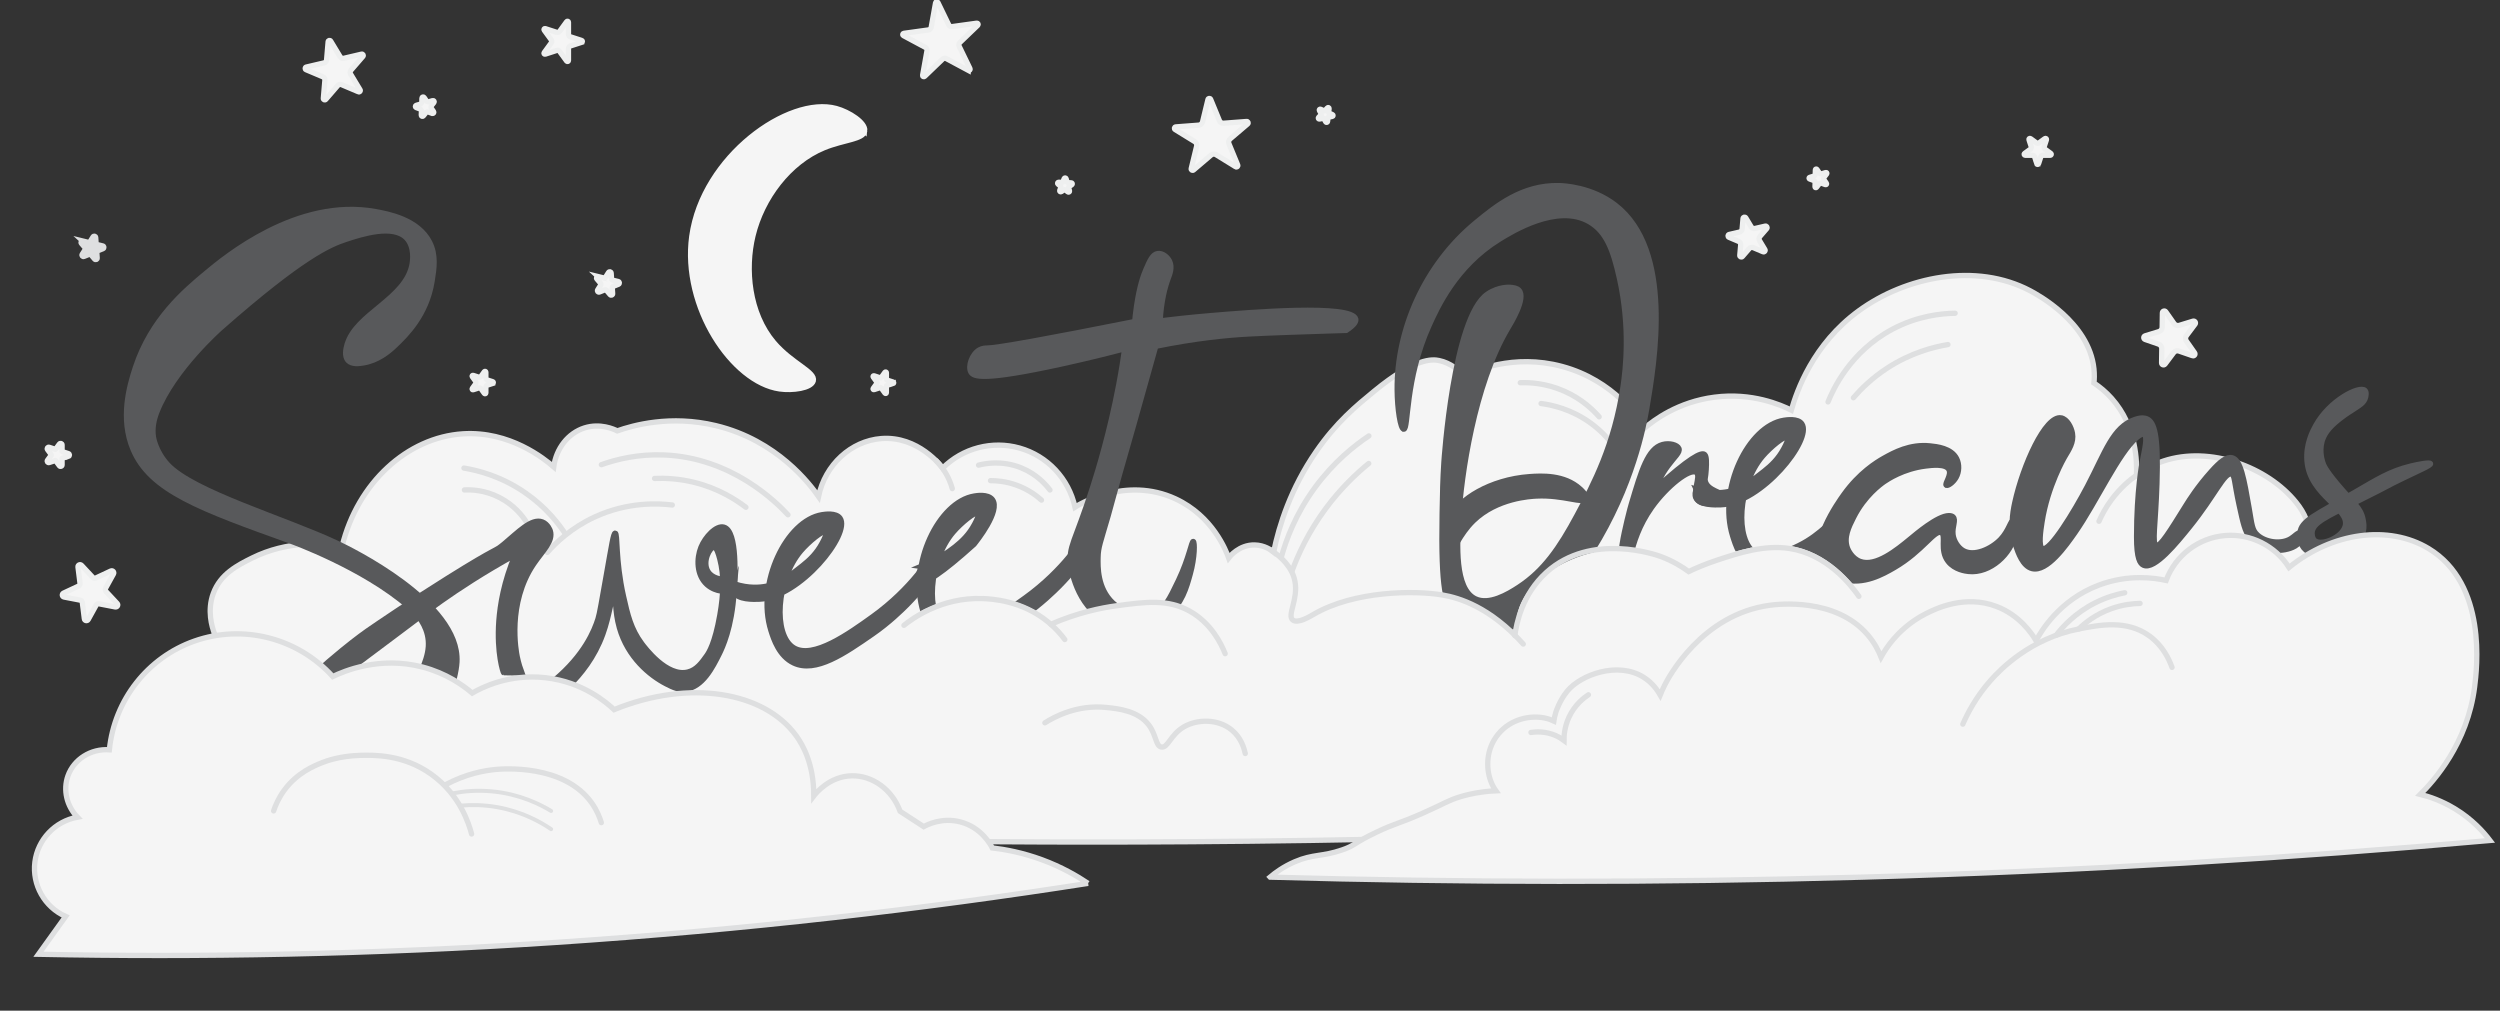 <?xml version="1.0" encoding="UTF-8"?>
<svg id="OG" xmlns="http://www.w3.org/2000/svg" viewBox="70 25 470 190">
  <rect x="70" y="25" width="470" height="190" fill="#333333" stroke="none"/>
  <defs>
    <style>
      .cls-1 {
        stroke: #f5f5f5;
      }

      .cls-1, .cls-2, .cls-3, .cls-4, .cls-5, .cls-6, .cls-7, .cls-8 {
        stroke-miterlimit: 10;
      }

      .cls-1, .cls-4, .cls-7 {
        fill: #f5f5f5;
      }

      .cls-2 {
        fill: #dedfe0;
      }

      .cls-2, .cls-3, .cls-6, .cls-7 {
        stroke: #dedfe0;
      }

      .cls-3, .cls-5, .cls-6 {
        stroke-linecap: round;
      }

      .cls-3, .cls-6 {
        fill: none;
      }

      .cls-4 {
        stroke: #eeefef;
      }

      .cls-5, .cls-8 {
        fill: #58595b;
        stroke: #58595b;
      }

      .cls-6 {
        stroke-width: .75px;
      }
    </style>
  </defs>
  <g id="Cloud_Layer_1" data-name="Cloud Layer 1">
    <path class="cls-7" d="M254.11,183.22c13.12.1,40.88.23,74.44-.44,44.37-.89,104.39-3.28,177.33-9.56-.02-6.99-.08-15.13-.22-24.22-.35-21.77-.81-25.61-4-29.56-5.42-6.71-16.22-10.65-24.89-7.78-2.25.75-3.97,1.82-5.11,2.67.1-2.38.06-9.14-4.67-14.44-1.08-1.22-2.24-2.16-3.33-2.89.07-.65.11-1.57,0-2.67-.92-8.8-10.81-14.04-12-14.67-10.15-5.37-23.37-2.68-32.22,3.78-8.61,6.28-11.65,15.09-12.67,18.67-2-.99-7.39-3.35-14.44-2.44-6.86.88-11.4,4.33-13.11,5.78-1.03-1.65-5.83-8.94-15.56-11.56-9.17-2.47-16.58.87-18.44,1.78-.92-1.03-2.48-2.43-4.67-2.89-1.25-.26-4.46-.59-12.22,5.78-3.32,2.73-7.09,5.82-10.89,11.33-4.79,6.94-6.96,13.86-8,18.89-.44-.36-1.72-1.29-3.56-1.33-2.91-.06-4.69,2.18-4.89,2.44-.48-1.34-2.98-7.86-10-11.11-9.4-4.35-18.28,1.16-18.89,1.56-1.17-5.35-5.19-9.64-10.44-11.11-5.12-1.44-10.66,0-14.44,3.78-.25-.34-4.61-6.11-11.56-5.56-5.64.45-10.52,4.87-11.78,10.89-1.56-2.23-7.75-10.55-19.33-13.33-8.53-2.05-15.56-.04-18.5.99-.65-.32-3.23-1.49-6.17-.55-3.07.98-5.32,3.85-5.78,7.33-1.74-1.51-8.25-6.8-17.11-6.22-10.37.68-19.72,9.14-22.67,21.11-3.65-.59-10.27-1.05-16.89,2.22-2.77,1.37-5.99,3.02-7.33,6.67-1.18,3.21-.27,6.25.22,7.56-6.55,12.55-3.14,27.72,7.33,35.56,8.91,6.67,21.57,6.99,31.56.67,29.06,1.37,64.47,2.57,104.89,2.89Z"/>
  </g>
  <g id="Lines_CL1" data-name="Lines CL1">
    <g>
      <path class="cls-3" d="M157.22,113c2.5.41,6.97,1.48,11.56,4.67,3.87,2.68,6.24,5.77,7.56,7.78"/>
      <path class="cls-3" d="M157.31,117.11c1.17-.06,3.76-.03,6.58,1.42,2.82,1.44,4.36,3.52,5,4.5"/>
      <path class="cls-3" d="M172.89,128.86c1.6-1.82,4.5-4.63,8.92-6.67,6.28-2.89,12.02-2.56,14.58-2.25"/>
      <path class="cls-3" d="M183.06,112.36c2.86-1.02,6.91-2.02,11.75-1.83,12.78.5,21.16,8.92,23.33,11.25"/>
      <path class="cls-3" d="M193.06,114.95c1.94-.08,4.54.01,7.5.75,4.51,1.12,7.77,3.22,9.67,4.67"/>
      <path class="cls-3" d="M246.02,111.63c.8.83,1.76,2.04,2.47,3.69.23.54.41,1.06.54,1.54"/>
      <path class="cls-3" d="M253.97,112.45c1.11-.29,4.35-.97,8,.5,2.98,1.2,4.7,3.22,5.42,4.17"/>
      <path class="cls-3" d="M256.22,115.36c1.14,0,2.87.13,4.83.83,2.27.81,3.85,2.02,4.75,2.83"/>
      <path class="cls-3" d="M327.35,106.95c-2.67,1.78-6.61,4.87-10.17,9.75-3.65,5-5.39,9.81-6.26,12.93"/>
      <path class="cls-3" d="M312.88,132.41c1.16-3.16,3.09-7.39,6.35-11.8,2.79-3.77,5.71-6.54,8.09-8.48"/>
      <path class="cls-3" d="M355.81,96.95c1.66-.06,4.77.05,8.25,1.58,3.36,1.48,5.5,3.6,6.58,4.83"/>
      <path class="cls-3" d="M359.72,100.86c1.97.26,5.72,1.03,9.42,3.75,2.24,1.65,3.73,3.47,4.67,4.83"/>
      <path class="cls-3" d="M413.67,100.56c.9-2.24,4.13-9.43,12.11-13.67,4.76-2.53,9.24-2.96,11.78-3"/>
      <path class="cls-3" d="M418.44,99.78c1.42-1.66,3.49-3.7,6.33-5.56,4.46-2.91,8.75-3.99,11.44-4.44"/>
      <path class="cls-3" d="M464.61,123c.52-1.19,1.28-2.62,2.39-4.11,1.61-2.15,3.35-3.62,4.67-4.56"/>
    </g>
  </g>
  <g id="Word">
    <g>
      <path class="cls-5" d="M135.22,89.89c-.15.56-.55,2.06.22,2.89.73.78,2.13.57,2.89.44,2.71-.45,4.71-2.09,6-3.33,1.93-1.85,5.86-5.63,6.89-12,.39-2.41.79-4.89-.44-7.33-2.18-4.32-7.85-5.35-10.22-5.78-14.66-2.66-28.2,8.58-31.78,11.56-4.15,3.44-10.35,8.73-13.33,17.78-1.16,3.53-2.86,9.57-.44,15.33,3.26,7.79,12.53,11.13,29.75,17.31,0,0,13.52,4.86,22.03,12.24,1.08.93,2.93,2.65,3.56,5.33.71,3.03-.52,5.65-2.67,10.22-1.96,4.18-4.09,6.83-4.89,7.78-1.54,1.84-3.04,3.23-4.22,4.22,1.03-.25,3.08-.59,5.56,0,2.59.62,4.31,1.96,5.11,2.67.56-1.27,1.35-3.1,2.22-5.33,1.91-4.85,4.26-10.99,4.44-14.44.61-11.19-20.32-21.28-22.56-22.33-9.69-4.56-27.07-9.61-31.83-14.78-2.28-2.47-2.67-5.17-2.67-5.17-.26-1.76.11-3.36.67-4.78,3.13-7.96,11.94-15.72,11.94-15.72,15.5-13.65,20.64-15.7,23.56-16.67,3.03-1,8.96-2.89,11.44-.22,1.52,1.63,1.12,4.29,1.06,4.72-1.02,6.7-10.71,9.46-12.28,15.39Z"/>
      <path class="cls-5" d="M127.28,169.56c-.31.36-.63.75-.94,1.17-.32.42-.62.83-.89,1.22-.72-.56-1.75-1.46-2.72-2.78-.81-1.1-2.78-3.77-2.44-6.72.25-2.19,1.66-3.69,2.44-4.5,8.91-9.23,16.33-14.33,16.33-14.33,2.29-1.58,7.88-5.39,15.06-9.89,10.04-6.29,8.63-4.8,10.61-6.44,2.69-2.24,5.21-4.93,7.22-4.17,1.08.41,1.48,1.61,1.5,1.67.62,1.96-1.45,3.77-3.11,6.22-5.03,7.43-3.31,16.46-3.11,17.44.27,1.32.63,2.37.89,3.06-.95-.02-3.34-.05-3.34-.05,0,0-.1,0-.1,0-.08,0-1.33-3.65-.89-9.72.22-2.98.9-7.29,3.06-12.44-6.05,3.34-10.72,6.43-13.89,8.67-1.59,1.12-1.42,1.05-9,6.72-7.15,5.35-8.47,6.29-11,8.39-9.33,7.75-9.65,10.13-9.5,11.44.25,2.26,2.14,3.94,3.83,5.06Z"/>
      <path class="cls-8" d="M174.22,152.89c.93.33,1.85.67,2.78,1,2.15-2.12,4.75-5.28,6.33-9.67,1.31-3.62,1.59-7.15,2.11-7.11.44.03.08,2.62,1,5.89,1.58,5.58,5.75,9,8.78,10.56,1.37.71,2.37,1.15,3.67,1,3.21-.37,5.1-4.15,6.34-6.64.56-1.12,2.36-4.92,2.77-11.59.16-2.49.72-11.46-1.89-12.22-1.46-.43-3.55,1.84-4.33,3.78-.84,2.08-.87,5.2,1.11,7,.91.82,1.94,1.11,2.56,1.22.11-.74.22-1.48.33-2.22-.24-.02-1.88-.17-2.67-1.44-1.14-1.83.34-4.58,1.11-4.56.48.02.82,1.1,1.11,2.22.81,3.13.72,6.44,0,10.56-.94,5.34-2.08,7.04-2.44,7.56-.92,1.3-1.9,2.7-3.56,3.11-3.97,1-8.11-4.59-8.67-5.33-2.04-2.75-2.66-5.4-3.44-8.89-1.55-6.87-1.06-11.86-1.56-11.89-.34-.02-.67,2.29-1.67,7.89-.86,4.85-1.26,7.28-1.56,8.22-.69,2.22-2.55,6.82-8.22,11.56Z"/>
      <path class="cls-8" d="M208.09,134.77c2.69.89,4.82.66,5.91.45,2.61-.49,4.21-1.77,6.89-3.89,1.28-1.01,2.65-2.29,3.67-4.22.38-.71.97-1.84.67-2.11-.46-.41-3.21,1.85-4.67,3.56-4.59,5.38-5.29,15.8-1.33,18.22,3.63,2.22,10.48-2.72,14.89-5.89,3.7-2.67,6.39-5.47,8.22-7.67l1.11,2.22c-.71.87-1.71,2.03-3,3.33-.89.89-3.31,3.28-6.44,5.44-5.27,3.65-10.66,7.38-14.78,5.44-2.75-1.29-3.79-4.49-4.3-6.13-2.77-8.83,2.91-20.7,9.63-21.76.47-.07,2.63-.42,3.38.66,2.06,2.95-7.59,14.98-15.27,15.23-1.01.03-4.02.13-4.67-1.33-.24-.54-.08-1.13.09-1.56Z"/>
      <path class="cls-8" d="M243.17,131.49c2.91-1.18,5-2.61,6.35-3.67,1.39-1.1,2.69-2.38,3.67-4.22.38-.71.97-1.84.67-2.11-.46-.41-3.21,1.85-4.67,3.56-4.59,5.38-5.29,15.8-1.33,18.22,3.63,2.22,10.48-2.72,14.89-5.89,3.7-2.67,6.39-5.47,8.22-7.67l1.11,2.22c-.71.87-1.71,2.03-3,3.33-.89.89-3.31,3.28-6.44,5.44-5.27,3.65-10.66,7.38-14.78,5.44-2.75-1.29-3.79-4.49-4.3-6.13-2.77-8.83,2.91-20.7,9.63-21.76.3-.05,2.52-.45,3.38.66,1.62,2.11-3.03,7.89-3.45,8.42-5.95,5.36-9.36,7.67-10.25,6.94-.39-.33-.29-1.26.31-2.78Z"/>
      <path class="cls-5" d="M271.33,131.45c-.57-3.69.78-4.45,4.11-14.89.94-2.93,3.21-10.31,4.89-19.22.54-2.84.89-5.19,1.11-6.78-2.96.78-7.06,1.81-12,2.89-14.57,3.18-16.42,2.41-16.92,1.49-.59-1.08.21-3.37,1.59-4.16.6-.34,1.19-.33,1.33-.33,1.95,0,11.87-1.81,27.89-5,.06-.65.16-1.61.33-2.78.58-3.97,1.32-5.94,1.78-7,.75-1.74,1.26-2.87,2.22-3,.87-.12,1.82.61,2.22,1.44.56,1.16.03,2.45-.22,3.11-.65,1.73-1.34,4.3-1.56,8.11,2.26-.28,5.61-.66,9.67-1,7-.59,26.51-2.22,27.11.67.08.4-.16,1.05-1.78,2.11-.83.02-2.06.06-3.56.11-2.79.09-11.25.36-14.78.56-4.06.22-9.94.78-17.48,2.32-3.29,11.79-5.46,19.44-6.85,24.23-.74,2.55-1.37,5.12-2.11,7.67-1.46,5.03-1.85,5.86-1.89,7.78-.04,1.82-.12,5.82,2.78,8.56,1.74,1.64,4.86,3.11,7.56,2.11,2.13-.79,3.08-2.78,4.78-6.33,2.02-4.24,2.46-7.39,2.78-7.33.31.06.31,3-.56,6.11-.72,2.59-1.53,5.55-4.22,7.67-2.86,2.25-6.98,2.9-10.44,1.67-6.34-2.26-7.63-9.82-7.78-10.78Z"/>
      <path class="cls-5" d="M333.89,105.67c-.6-.02-1.2-3.76-1.22-7.44-.08-11.05,4.99-23.32,14.89-31.44,3.67-3.01,8.62-7.07,15.56-6.89.8.02,6.11.23,10.56,3.67,10.95,8.47,7.41,29.35,5.89,38.33-.52,3.05-2.63,14.41-10.22,26.56-4.3,6.88-8.73,13.73-16,14.56-.57.06-6.62.66-10.11-3.11-1.32-1.43-2.38-3.6-2.11-18.33.08-4.21.11-6.32.33-9.67,0,0,1.78-27.25,8.18-31.62,2.15-1.47,4.27-1.27,4.27-1.27.59.05,1.27.12,1.67.56,1.33,1.46-1.48,6.06-2.11,7.11-6.38,10.72-8.76,27.86-9.22,35.44-.31,5.11-.82,13.57,3.11,15.44,2.58,1.23,6.08-.81,8.22-2.22,4.68-3.08,7.62-7.34,10.89-13.44,3.14-5.86,7.05-13.33,8.67-24.22.48-3.26,1.39-11.05-.67-20.33-1.21-5.47-2.5-8.83-5.67-10.67-6-3.48-14.58,1.83-17,3.33-8.13,5.04-11.62,12.82-13.11,16.11-4.63,10.23-3.84,19.58-4.78,19.56Z"/>
      <path class="cls-5" d="M342.66,123.45c.16-.72.34-1.27.39-1.42,1.07-3,7.06-6.89,14.5-7.42,2.23-.16,6.53-.41,9.5,2.3.34.31,1.44,1.31,1.18,1.89-.45,1.01-4.3-.8-9.36-.55-1.1.05-7.45.37-11.86,4.64-2.72,2.64-3.58,5.7-4.31,5.43-.68-.25-.43-3.11-.05-4.88Z"/>
      <path class="cls-8" d="M388.89,116.99c2.69.89,4.82.66,5.91.45,2.61-.49,4.21-1.77,6.89-3.89,1.28-1.01,2.65-2.29,3.67-4.22.38-.71.97-1.84.67-2.11-.46-.41-3.21,1.85-4.67,3.56-4.59,5.38-5.29,15.8-1.33,18.22,2.33,1.42,6.09-.44,8.11-1.42,4.46-2.17,6.51-5.46,7.36-4.9.59.39.15,2.37-.69,3.77-.73,1.21-1.88,2.2-5.19,3.51-4.9,1.93-7.36,2.9-9.58,1.94-2.86-1.24-3.84-4.67-4.3-6.13-2.77-8.83,2.91-20.7,9.63-21.76.47-.07,2.63-.42,3.38.66,2.06,2.95-7.59,14.98-15.27,15.23-1.01.03-4.02.13-4.67-1.33-.24-.54-.08-1.13.09-1.56Z"/>
      <path class="cls-8" d="M376.6,129.36c-.85.96-1.25,1.05-1.46.96-.89-.39.14-4.83.75-7.46.39-1.68.75-2.9.79-3.04,1.9-6.41,3.12-10.5,5.88-11.25,1.28-.35,2.81.05,3.08.75.28.71-.8,1.56-2.08,3.29-1.22,1.65-1.96,3.21-2.42,4.33,6.51-5.92,8.74-7,9.33-6.5.4.33.36,1.59.29,2.83-.09,1.6-.29,1.66-.17,2.17.44,1.87,3.42,2.06,3.38,2.88-.05.85-3.37,2.03-4.67.83-1.44-1.33.61-4.62-.41-5.33-1.19-.83-5.51,2.54-8.38,6.58-2.36,3.33-3.41,6.65-3.92,8.96Z"/>
      <path class="cls-8" d="M435.89,116.22c-.36-.27,1.06-1.92.5-2.94-.62-1.14-3.26-.81-4.39-.67-4.23.53-7.19,2.54-7.78,2.94-.69.48-3.69,2.65-5.72,6.67-.96,1.89-1.9,3.84-1.17,5.83.08.23.78,1.91,2.39,2.5,2.94,1.08,6.92-2.19,9.39-4.22,1.08-.89,5.13-4.37,7.28-4.39.46,0,.66.12.78.22.64.58-.18,1.84,0,3.33.14,1.19.92,2.42,1.89,3,2.04,1.21,5.3-.27,7.06-2.11,1.6-1.69,1.87-3.62,2.39-3.5.37.08.48,1.46.28,2.61-.62,3.57-4.61,7.4-8.72,6.94-.48-.05-2.59-.29-3.83-1.89-1.67-2.15-.29-4.86-1.28-5.39-1.22-.66-3.47,3.44-8.83,6.56-2.18,1.27-5.76,3.28-9.61,2.22-.96-.26-2.68-.74-3.72-2.22-2.96-4.23,2.75-12.21,3.83-13.72,2.92-4.09,6.2-6.1,7.5-6.83,1.94-1.09,4.94-2.73,8.72-2.33,1.28.13,4.01.42,5,2.39.54,1.07.5,2.49-.11,3.56-.55.96-1.57,1.64-1.83,1.44Z"/>
      <path class="cls-8" d="M457.5,103.56c-2.99-.53-7.19,8.96-8.72,15.94-.45,2.06-.89,4.91.17,8.06.45,1.34,1.31,3.87,3.06,4.33,2.84.75,6.45-4.42,8.06-6.72,4.03-5.77,8.22-15.08,11.67-17.94.7-.58,1.09-.67,1.33-.56.74.36.13,2.81-.33,5.17,0,0-1.06,5.36-1.06,14.11,0,4.05.62,5.03,1.33,5.33,2.08.88,6.23-4.26,8.64-7.24,4.73-5.86,6.55-10.31,7.86-9.91.64.2.48,1.36,1.45,5.82.72,3.31,1.08,5,2,6.06,1.69,1.95,4.43,2.75,6.61,2.33.43-.08,2.47-.47,2.94-1.83.16-.46.17-1.12-.11-1.28-.37-.21-.99.58-1.78,1.06-1.8,1.08-4.71.66-6.22-.72-1.02-.93-1.03-1.96-1.56-5-.98-5.62-1.58-9.06-3.17-9.5-1.06-.29-2.31.74-3.94,2.56-2.6,2.89-4.19,5.46-4.67,6.22-3.27,5.27-4.91,7.9-5.67,7.67-.86-.26-.14-3.78.11-11.56.3-9.2-.47-11.61-1.89-12.22-.28-.12-.91-.33-2.22.11-4.19,1.41-5.58,6.14-8.94,12.56-2.56,4.88-7.06,12.25-8.44,11.72-.83-.32-.35-3.45-.11-5,1.04-6.74,4.22-12.17,4.22-12.17.86-1.46,1.8-2.81,1.5-4.5-.2-1.12-.99-2.69-2.11-2.89Z"/>
      <path class="cls-8" d="M511.94,102.28c1.66-1.1,2.51-1.51,2.78-2.56.05-.2.25-1-.11-1.33-1.03-.94-6.63,1.84-9.27,6.63-.58,1.06-1.88,3.52-1.62,6.65.54,6.63,8.15,8.89,7.17,12.28-.63,2.16-4.44,3.67-5.67,2.72-.6-.46-.55-1.44-.55-1.52.12-1.88,2.54-2.94,8.77-6.03,6.47-3.21,4.75-2.5,8.22-4.17,3.37-1.62,5.38-2.47,5.28-2.78-.1-.31-2.26.1-3.67.44-4,.98-6.3,2.48-10.56,4.94-7.56,4.38-10.09,5.31-10.33,7.67-.02.23-.17,1.67.72,2.78.95,1.17,2.52,1.28,3.33,1.33,3.04.2,7.02-1.36,7.83-4.33.26-.95.11-1.74,0-2.33-.45-2.32-1.88-3.1-4.94-6.78-2.15-2.58-2.49-3.44-2.67-4.06-.15-.51-.74-2.59.17-4.61.01-.03.03-.06.03-.08.64-1.35,1.83-2.72,5.08-4.87Z"/>
    </g>
  </g>
  <g id="Cloud_Layer_2" data-name="Cloud Layer 2">
    <g>
      <path class="cls-7" d="M274.56,191.07c-30.64,4.79-64.15,8.73-100.22,11.11-34.66,2.28-67.15,2.82-97.11,2.22,1.7-2.37,3.41-4.74,5.11-7.11-3.96-1.76-6.32-5.94-5.78-10.22.53-4.24,3.78-7.67,8-8.44-2.03-2.1-2.73-5.13-1.78-7.78,1.11-3.1,4.3-5.14,7.78-4.89.95-9.36,7.21-17.35,16-20.44,9.14-3.22,19.43-.59,26,6.67,2.05-.99,8.79-3.91,16.89-1.78,4.43,1.16,7.56,3.39,9.33,4.89,1.65-.96,6.82-3.68,13.78-2.89,7.05.8,11.51,4.7,12.89,6,14.25-5.8,28.24-3.34,34.22,4.89,1.23,1.68,3.33,5.28,3.33,11.33.36-.47,2.92-3.68,7.11-3.78,3.91-.09,7.62,2.58,9.11,6.67,1.48.96,2.96,1.93,4.44,2.89.6-.33,3.4-1.8,6.89-.89,4,1.04,5.74,4.37,6,4.89,2.5.29,5.74.9,9.33,2.22,3.66,1.35,6.56,3.02,8.67,4.44Z"/>
      <path class="cls-1" d="M301.22,150.78c1.3-1.12,3.1-2.58,5.33-4.17,1.15-.82,5.47-3.84,10.34-6.08,3.45-1.58,9.96-4.57,17.63-4.38,10.94.28,18.8,6.88,21.7,9.62-.72-2.04-.73-3.71-.5-5,1.46-8.12,14.85-14.26,25.21-11.5,2.97.79,5.18,2.17,6.54,3.18,1.26-.6,3.11-1.41,5.42-2.17,3.86-1.27,8.6-2.83,13.25-2.2,7.11.97,11.72,6.77,13.33,9.03,3.08,7.11,6.16,14.22,9.25,21.33-42.94,3.94-85.89,7.89-128.83,11.83-23.33-.89-46.67-1.78-70-2.67-.07-3.07.19-8.16,2.5-13.83,1.33-3.27,3.13-7.7,7.55-11.22,6.68-5.32,16.56-6.35,23.8-2.66,1.8.92,3.14,1.98,4.03,2.77,1.07-.41,2.63-.97,4.53-1.54,4.54-1.34,9.44-2.21,14.74-2.19,5.33.02,6.77.91,7.51,1.49.95.75,1.39,1.53,2.99,4.23,1.6,2.69,2.89,4.82,3.68,6.11Z"/>
      <path class="cls-7" d="M308.78,189.89c.94-.79,2.51-1.96,4.67-2.89,3.46-1.48,5.08-.9,8.89-2.22,2.57-.89,1.97-1.2,6.44-3.33,3.7-1.76,3.91-1.46,8.67-3.56,4.23-1.87,4.69-2.38,7.11-3.11.62-.19,2.25-.66,4.47-.93.56-.07,1.31-.14,2.2-.18-.32-.45-.7-1.09-1-1.91-.87-2.4-.87-5.95,1.45-8.76,2.41-2.92,6.09-3.53,8.65-3.03.77.15,1.38.39,1.79.58.06-.42.17-1.01.39-1.69,0,0,.68-2.18,2.17-3.97,2.49-3,9.43-5.64,14.33-2.56.85.54,2.08,1.52,3.11,3.33.19-.47.47-1.14.86-1.9.64-1.27,6.89-13.26,19.81-14.98,1.43-.19,12.29-1.48,18.33,5.56,1.3,1.51,2.06,3.05,2.52,4.19.51-.92,1.27-2.14,2.37-3.41.83-.97,2.92-3.19,6.11-4.78,1.78-.89,7.26-3.6,13.22-1.33,4.3,1.64,6.59,5,7.44,6.44.87-1.64,4.32-7.62,11.78-10.44,5.65-2.14,10.62-1.34,12.67-.89,1.77-4.74,6.12-8.04,11.11-8.44,4.77-.39,9.4,1.93,12,6,8.14-6.65,18.77-8.04,26.22-3.56,11.11,6.69,9.08,22.75,8.67,26-1.35,10.71-7.69,17.7-10.22,20.22,1.7.42,4,1.2,6.44,2.67,3.31,1.99,5.44,4.38,6.67,6-37.22,3.3-76.62,5.72-118,6.89-38.87,1.1-76.04,1-111.33,0Z"/>
    </g>
  </g>
  <g id="Lines_CL2" data-name="Lines CL2">
    <path class="cls-3" d="M239.94,142.56c1.55-1.24,7.01-5.3,14.75-5.03,1.73.06,7.44.34,12.41,4.45,1.43,1.18,2.44,2.38,3.08,3.25"/>
    <path class="cls-3" d="M267.57,142.36c5.04-2.19,9.39-3.07,12.31-3.47,5.46-.74,9.66-1.3,13.78,1,4.03,2.25,5.9,6.07,6.67,8"/>
    <path class="cls-3" d="M308.94,128.41c1.9,1.27,3.97,3.17,4.5,5.83.68,3.41-1.5,6.4-.41,7.31.91.76,3.23-.65,3.87-1.02,7.67-4.51,19.13-4.56,24.3-3.67,3.04.52,8.89,2.22,15.17,9.22"/>
    <path class="cls-3" d="M354.79,144.5c.3-2.27,1.37-7.76,5.93-11.89,8.45-7.64,20.78-3.26,21.5-2.99,2.33.87,4.1,1.99,5.25,2.83,1.27-.6,3.12-1.41,5.42-2.17,4.01-1.32,8.76-2.88,13.5-2.17,7.02,1.06,11.5,6.75,13.08,9"/>
    <path class="cls-3" d="M266.44,160.89c1.72-1.09,6.04-3.46,11.56-2.89,2.27.24,5.98.62,8,3.33,1.41,1.89,1.25,3.91,2.33,4.11,1.23.22,1.71-2.3,4.22-3.78,2.49-1.46,6.39-1.57,9,.56,1.8,1.47,2.36,3.5,2.56,4.44"/>
    <path class="cls-3" d="M439.01,161.14c.91-2.09,2.5-5.14,5.22-8.22,1.89-2.14,7.5-7.88,16.56-9.67,3.87-.76,9.07-1.79,13.33,1.33,2.49,1.82,3.66,4.33,4.22,5.89"/>
    <path class="cls-3" d="M153.72,172.55c3.93-2.1,7.37-2.69,9.44-2.89,1.4-.13,12.92-1.05,18.11,6.33,1,1.42,1.51,2.78,1.78,3.67"/>
    <path class="cls-3" d="M121.44,177.45c.32-.97.91-2.4,2-3.89,2.4-3.27,5.59-4.58,7.22-5.22.58-.23,3.19-1.22,7-1.33,2.53-.07,8.15-.23,13.44,3.56,5.43,3.88,7.1,9.46,7.56,11.22"/>
    <path class="cls-6" d="M155.28,174.12c1.89-.36,4.4-.62,7.33-.33,5.06.49,8.86,2.38,11,3.67"/>
    <path class="cls-6" d="M156.83,176.44c1.81-.15,4.14-.15,6.78.33,4.59.84,7.99,2.75,10,4.11"/>
    <path class="cls-3" d="M456.53,144.45c1.26-1.64,3.61-4.23,7.36-6.12,2.09-1.05,4.03-1.6,5.56-1.89"/>
    <path class="cls-3" d="M460.79,143.25c1.11-1.07,3.12-2.74,6.1-3.81,2.17-.78,4.1-.97,5.44-1"/>
    <path class="cls-3" d="M357.82,162.7c.96-.14,2.73-.25,4.63.58.63.28,1.16.6,1.58.92,0-.92.1-2.55.92-4.33,1.1-2.4,2.86-3.72,3.67-4.25"/>
  </g>
  <g id="M_S" data-name="M &amp;amp; S">
    <g>
      <path class="cls-1" d="M232.56,49.61c-.22,1.6-3.95,1.64-7.67,3.17-6.54,2.69-11.62,9.44-13.33,16.5-1.54,6.35-.77,14.61,3.91,20.13,3.37,3.97,7.91,5.52,7.42,7.2-.4,1.38-3.89,1.85-6.33,1.5-8.86-1.27-18.31-15.41-16.5-28.67,2.06-15.03,18.25-26.46,27.14-24.04,2.4.65,5.57,2.67,5.36,4.21Z"/>
      <path class="cls-4" d="M252.05,38.23l-4.11-2.2c-.24-.13-.55-.09-.75.1l-3.36,3.23c-.16.15-.42.01-.38-.2l.82-4.59c.05-.27-.08-.55-.33-.68l-4.11-2.2c-.19-.1-.14-.39.08-.42l4.62-.64c.27-.04.49-.25.54-.52l.82-4.59c.04-.22.33-.26.43-.06l2.03,4.19c.12.25.39.39.66.35l4.62-.64c.22-.03.35.24.19.39l-3.36,3.23c-.2.19-.25.49-.13.74l2.03,4.19c.1.2-.12.4-.31.3Z"/>
      <path class="cls-4" d="M302.31,56.35l-3.69-2.27c-.3-.18-.67-.15-.94.07l-3.3,2.81c-.19.17-.49-.01-.43-.26l1.02-4.21c.08-.34-.06-.69-.36-.87l-3.69-2.27c-.22-.13-.14-.47.12-.49l4.32-.33c.35-.03.63-.27.72-.61l1.02-4.21c.06-.25.4-.28.5-.04l1.65,4.01c.13.32.46.52.8.49l4.32-.33c.25-.02.39.3.19.46l-3.3,2.81c-.26.22-.35.59-.22.91l1.65,4.01c.1.24-.16.46-.38.33Z"/>
      <path class="cls-4" d="M401.43,72.32l-1.8-.76c-.27-.11-.59-.04-.78.18l-1.28,1.48c-.18.21-.51.06-.49-.21l.17-1.95c.03-.29-.14-.57-.41-.69l-1.8-.76c-.25-.11-.22-.47.05-.53l1.91-.44c.29-.07.5-.31.52-.61l.17-1.95c.02-.27.38-.35.52-.12l1.01,1.68c.15.25.45.38.74.31l1.91-.44c.26-.06.45.25.28.46l-1.28,1.48c-.19.22-.22.55-.07.8l1.01,1.68c.14.23-.1.51-.35.4Z"/>
      <path class="cls-4" d="M270.75,61.07l-.49-.39c-.06-.05-.15-.05-.22,0l-.52.35c-.16.1-.35-.05-.29-.23l.22-.59c.03-.08,0-.16-.06-.21l-.49-.39c-.15-.12-.06-.35.13-.35l.63.03c.08,0,.15-.04.18-.12l.22-.59c.07-.18.32-.16.37.02l.17.6c.02.08.09.13.17.14l.63.03c.19,0,.26.25.1.36l-.52.35c-.07.04-.1.13-.08.2l.17.6c.05.18-.16.32-.31.2Z"/>
      <path class="cls-4" d="M482.19,91.87l-2.55-.88c-.36-.12-.77,0-1,.31l-1.62,2.16c-.21.27-.64.12-.64-.22l.04-2.7c0-.38-.24-.73-.6-.85l-2.55-.88c-.32-.11-.32-.57.01-.67l2.58-.79c.37-.11.62-.45.63-.83l.04-2.7c0-.34.45-.48.64-.2l1.55,2.21c.22.31.62.45.99.34l2.58-.79c.33-.1.59.28.39.55l-1.62,2.16c-.23.31-.24.73-.02,1.04l1.55,2.21c.2.28-.08.65-.4.54Z"/>
      <path class="cls-4" d="M452.93,55.78l-.41-1.26c-.06-.2-.25-.33-.46-.33h-1.33c-.18,0-.26-.24-.11-.34l1.07-.78c.17-.12.24-.34.17-.54l-.41-1.26c-.06-.18.14-.32.29-.21l1.07.78c.17.12.4.12.56,0l1.07-.78c.15-.11.35.04.29.21l-.41,1.26c-.06.2,0,.41.17.54l1.07.78c.15.11.07.34-.11.34h-1.33c-.21,0-.39.13-.46.33l-.41,1.26c-.06.18-.31.18-.36,0Z"/>
      <path class="cls-4" d="M237.92,97.07l-1.16.38c-.07.02-.12.09-.12.16v1.22c0,.14-.17.19-.26.08l-.71-.98c-.04-.06-.12-.09-.19-.06l-1.16.38c-.13.04-.24-.11-.16-.22l.71-.98c.04-.06.04-.14,0-.2l-.71-.98c-.08-.11.03-.26.16-.22l1.16.38c.07.02.15,0,.19-.06l.71-.98c.08-.11.26-.05.26.08v1.22c0,.08.05.14.12.16l1.16.38c.13.04.13.23,0,.27Z"/>
      <path class="cls-4" d="M182.47,77l1.02.25c.14.03.28-.02.36-.14l.56-.89c.14-.22.47-.14.49.12l.07,1.05c0,.14.11.26.25.29l1.02.25c.25.06.27.41.04.51l-.97.39c-.13.05-.21.18-.2.33l.07,1.05c.02.26-.3.39-.47.19l-.68-.8c-.09-.11-.24-.15-.37-.09l-.97.39c-.24.1-.46-.17-.33-.39l.56-.89c.07-.12.06-.27-.03-.38l-.68-.8c-.17-.2.02-.49.27-.43Z"/>
      <path class="cls-4" d="M137.38,42.25l-3.15-1.33c-.26-.11-.57-.04-.75.18l-2.24,2.59c-.16.19-.47.06-.45-.19l.29-3.41c.02-.28-.14-.55-.4-.66l-3.15-1.33c-.23-.1-.2-.43.04-.49l3.33-.78c.28-.06.48-.3.5-.58l.29-3.41c.02-.25.35-.33.48-.11l1.77,2.93c.15.24.43.36.71.3l3.33-.78c.24-.06.42.23.25.42l-2.24,2.59c-.19.22-.21.53-.06.77l1.77,2.93c.13.21-.09.47-.32.37Z"/>
      <path class="cls-4" d="M151.25,46.32l-.68-.25c-.19-.07-.4,0-.53.15l-.45.57c-.13.17-.4.07-.39-.14l.03-.73c0-.2-.12-.39-.31-.45l-.68-.25c-.2-.07-.19-.36.02-.42l.7-.2c.19-.06.33-.23.34-.43l.03-.73c0-.21.28-.29.4-.11l.41.6c.11.17.32.24.51.19l.7-.2c.2-.06.37.18.23.35l-.45.57c-.12.16-.13.38-.02.55l.41.6c.12.18-.06.4-.26.33Z"/>
      <path class="cls-4" d="M179.36,32.95l-2.16.7c-.2.06-.33.25-.33.46v2.27c0,.17-.22.25-.33.11l-1.34-1.84c-.12-.17-.34-.24-.54-.17l-2.16.7c-.17.05-.3-.14-.2-.28l1.34-1.84c.12-.17.12-.4,0-.56l-1.34-1.84c-.1-.14.04-.33.2-.28l2.16.7c.2.06.41,0,.54-.17l1.34-1.84c.1-.14.33-.07.33.11v2.27c0,.21.13.39.33.46l2.16.7c.17.05.17.29,0,.34Z"/>
      <path class="cls-4" d="M91.66,139.1l-3.01-.58c-.24-.05-.47.07-.59.28l-1.48,2.68c-.18.33-.68.23-.72-.14l-.38-3.04c-.03-.24-.21-.43-.44-.48l-3.01-.58c-.37-.07-.43-.57-.09-.73l2.78-1.3c.22-.1.34-.33.32-.57l-.38-3.04c-.05-.37.41-.59.67-.31l2.09,2.24c.16.18.42.23.64.12l2.78-1.3c.34-.16.68.21.5.54l-1.48,2.68c-.12.21-.08.47.08.65l2.09,2.24c.26.27.01.72-.36.64Z"/>
      <path class="cls-4" d="M82.86,110.77l-1.16.38s-.03.02-.03.04v1.22c0,.27-.34.38-.5.16l-.72-.98s-.03-.02-.05-.01l-1.16.38c-.26.08-.47-.21-.31-.43l.72-.98s.01-.03,0-.05l-.72-.98c-.16-.22.05-.51.31-.43l1.16.38s.04,0,.05-.01l.72-.98c.16-.22.5-.11.5.16v1.22s.01.03.03.04l1.16.38c.26.08.26.44,0,.53Z"/>
      <path class="cls-4" d="M162.64,97.08l-.99.32c-.18.06-.31.23-.31.42v1.05c0,.15-.19.21-.28.09l-.61-.85c-.11-.16-.31-.22-.5-.16l-.99.32c-.14.05-.26-.12-.17-.24l.61-.85c.11-.16.11-.37,0-.52l-.61-.85c-.09-.12.03-.29.17-.24l.99.32c.18.06.38,0,.5-.16l.61-.85c.09-.12.28-.06.28.09v1.05c0,.19.12.36.31.42l.99.32c.14.05.14.25,0,.3Z"/>
      <path class="cls-4" d="M320.46,46.89l-.73.15s-.06.04-.06.07l-.09.74c-.02.17-.25.22-.34.07l-.36-.65s-.05-.05-.09-.04l-.73.15c-.17.03-.29-.17-.17-.3l.51-.55s.03-.06.01-.09l-.36-.65c-.09-.15.07-.33.23-.25l.68.31s.07,0,.09-.02l.51-.55c.12-.13.33-.03.31.14l-.09.74s.01.07.05.08l.68.31c.16.07.13.31-.04.34Z"/>
      <path class="cls-4" d="M413.21,59.72l-.72-.26c-.19-.07-.4,0-.52.15l-.47.61c-.09.12-.29.05-.28-.1l.02-.77c0-.2-.12-.38-.31-.44l-.72-.26c-.14-.05-.14-.26,0-.3l.73-.22c.19-.06.32-.23.33-.43l.02-.77c0-.15.2-.21.29-.08l.43.63c.11.16.32.24.51.18l.73-.22c.15-.04.26.13.17.25l-.47.61c-.12.16-.13.38-.01.54l.43.63c.09.13-.04.29-.18.24Z"/>
    </g>
  </g>
  <path class="cls-2" d="M85.56,70.31l1.02.25c.14.03.28-.02.36-.14l.56-.89c.14-.22.47-.14.49.12l.07,1.05c0,.14.11.26.25.29l1.02.25c.25.06.27.41.04.51l-.97.39c-.13.05-.21.18-.2.33l.07,1.05c.02.26-.3.39-.47.19l-.68-.8c-.09-.11-.24-.15-.37-.09l-.97.39c-.24.1-.46-.17-.33-.39l.56-.89c.07-.12.06-.27-.03-.38l-.68-.8c-.17-.2.02-.49.27-.43Z"/>
</svg>